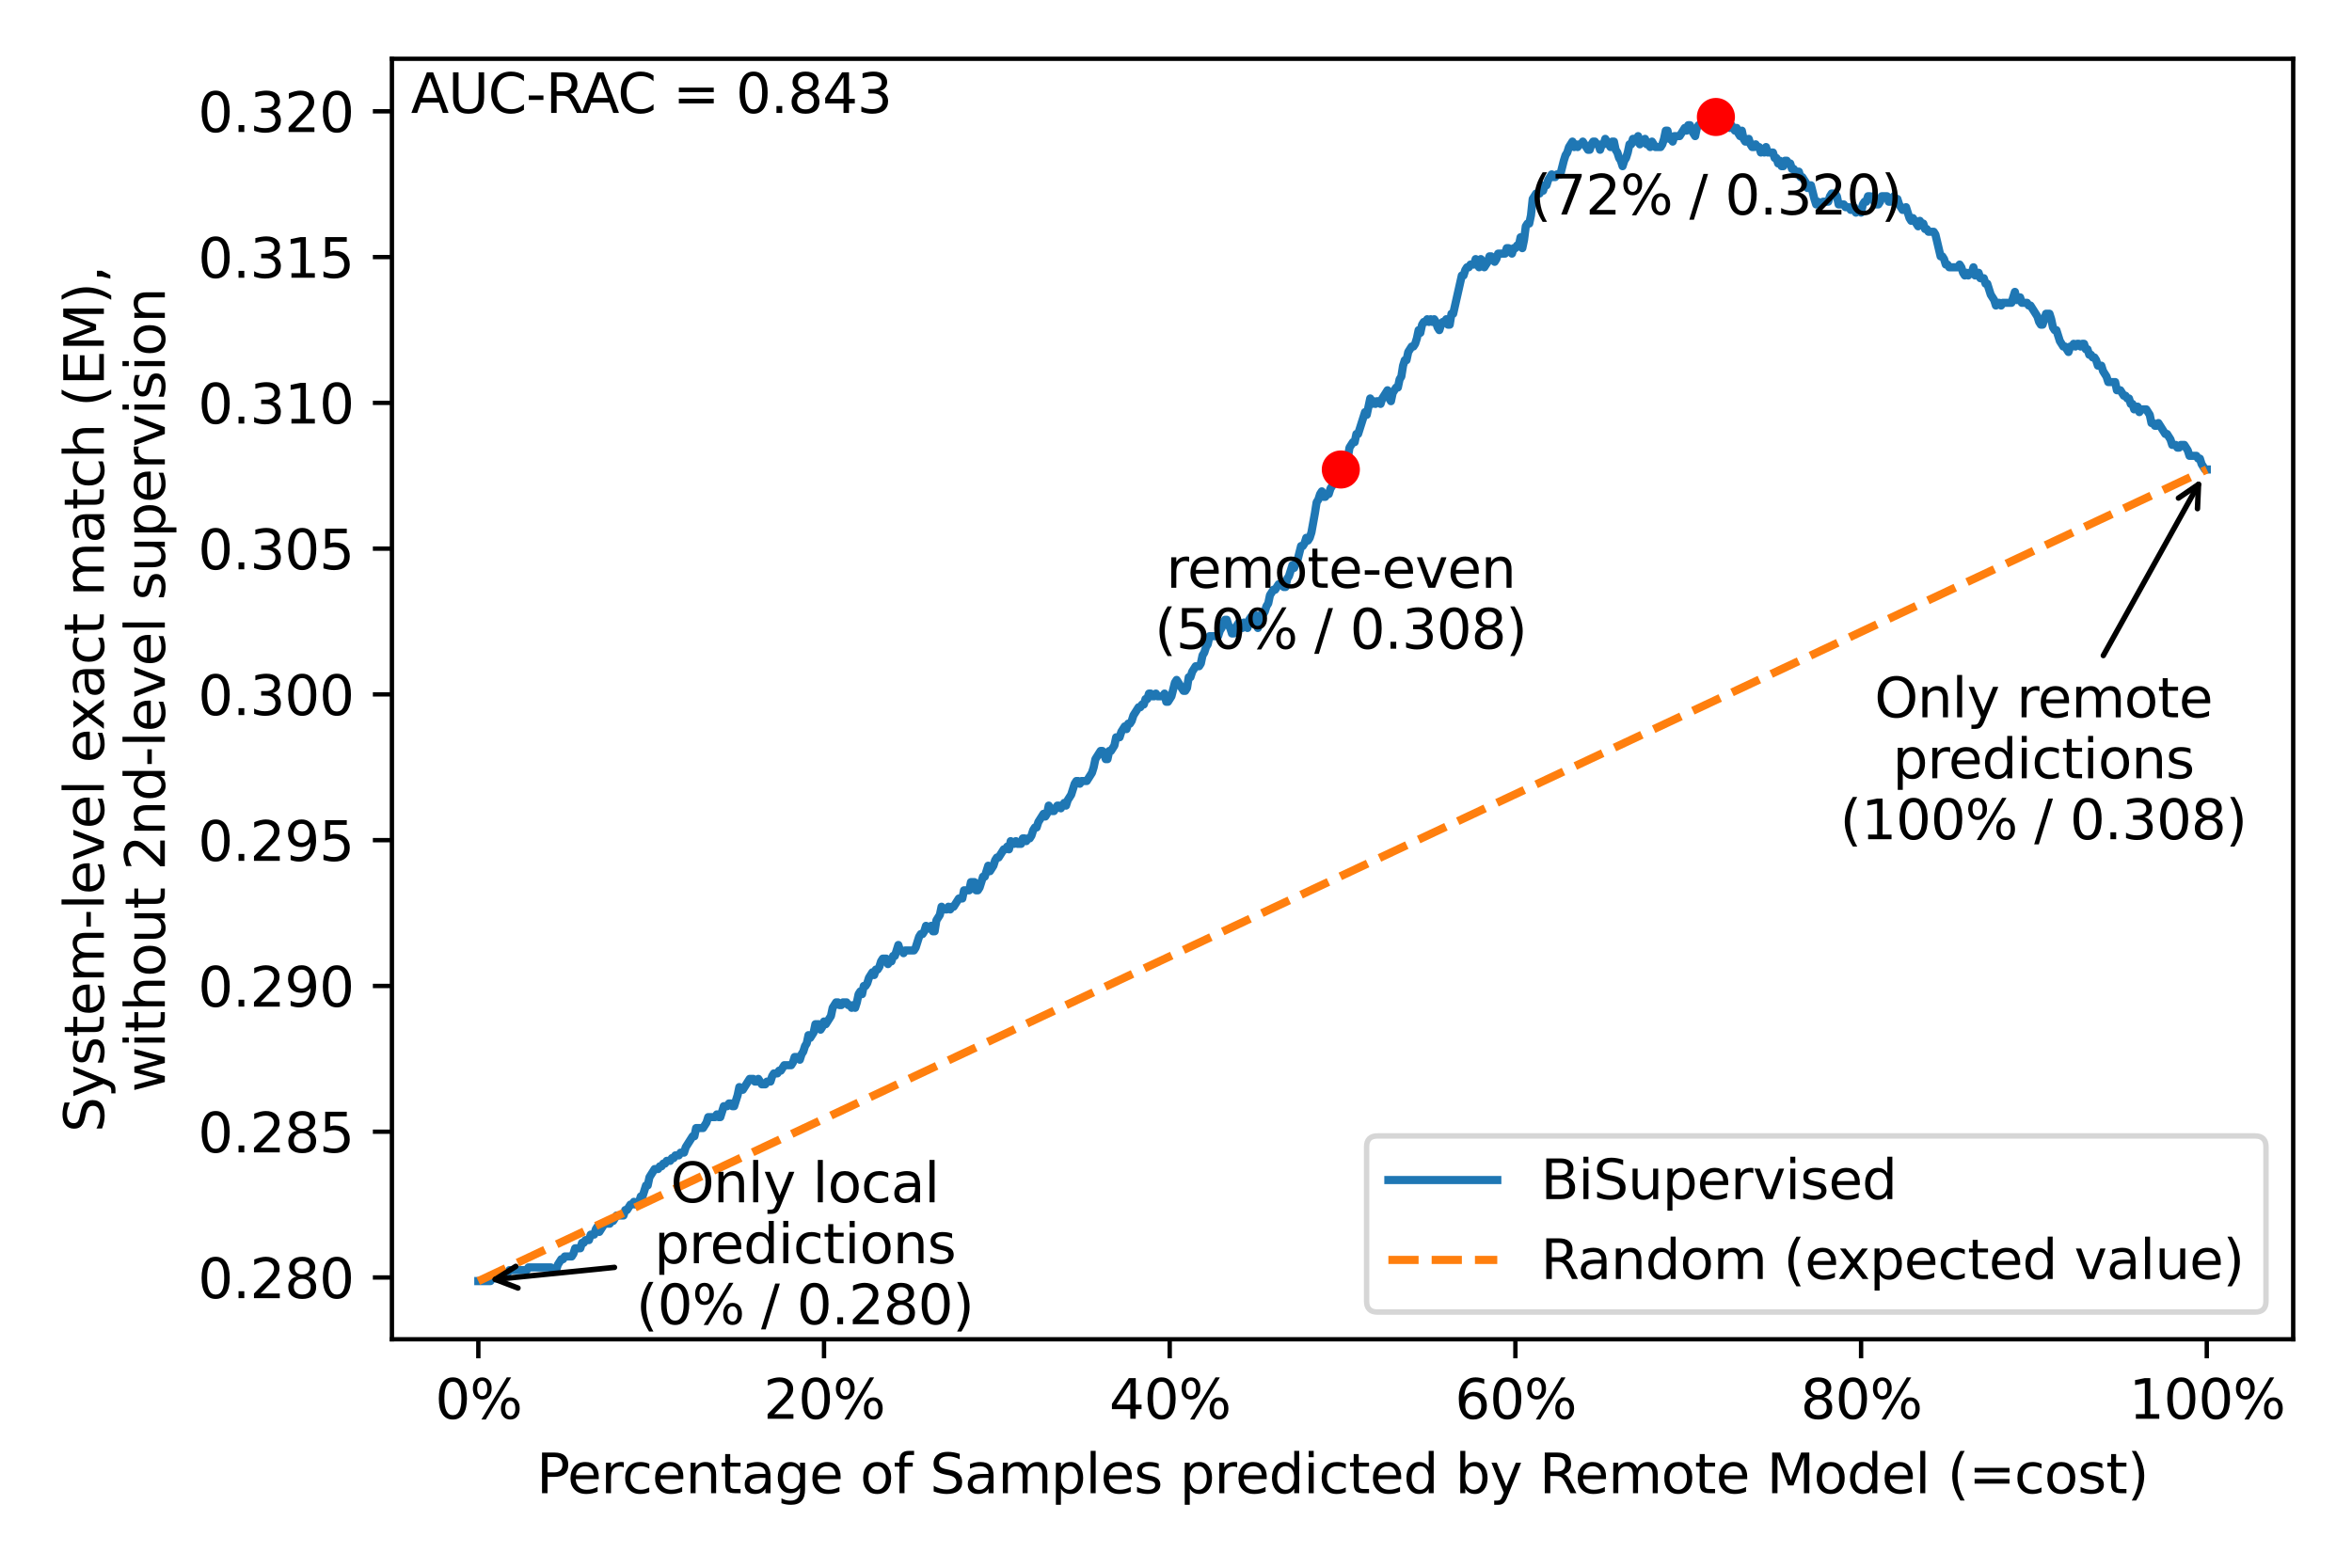 <?xml version="1.0" encoding="utf-8" standalone="no"?>
<!DOCTYPE svg PUBLIC "-//W3C//DTD SVG 1.1//EN"
  "http://www.w3.org/Graphics/SVG/1.1/DTD/svg11.dtd">
<svg xmlns:xlink="http://www.w3.org/1999/xlink" width="432pt" height="288pt" viewBox="0 0 432 288" xmlns="http://www.w3.org/2000/svg" version="1.1">
 <defs>
  <style type="text/css">*{stroke-linejoin: round; stroke-linecap: butt}</style>
 </defs>
 <g id="figure_1">
  <g id="patch_1">
   <path d="M 0 288 
L 432 288 
L 432 0 
L 0 0 
z
" style="fill: #ffffff"/>
  </g>
  <g id="axes_1">
   <g id="patch_2">
    <path d="M 71.984 246.04 
L 421.2 246.04 
L 421.2 10.8 
L 71.984 10.8 
z
" style="fill: #ffffff"/>
   </g>
   <g id="matplotlib.axis_1">
    <g id="xtick_1">
     <g id="line2d_1">
      <defs>
       <path id="mec5b382f15" d="M 0 0 
L 0 3.5 
" style="stroke: #000000; stroke-width: 0.8"/>
      </defs>
      <g>
       <use xlink:href="#mec5b382f15" x="87.857" y="246.04" style="stroke: #000000; stroke-width: 0.8"/>
      </g>
     </g>
     <g id="text_1">
      <!-- 0% -->
      <g transform="translate(79.925 260.638)scale(0.1 -0.1)">
       <defs>
        <path id="DejaVuSans-30" d="M 2034 4250 
Q 1547 4250 1301 3770 
Q 1056 3291 1056 2328 
Q 1056 1369 1301 889 
Q 1547 409 2034 409 
Q 2525 409 2770 889 
Q 3016 1369 3016 2328 
Q 3016 3291 2770 3770 
Q 2525 4250 2034 4250 
z
M 2034 4750 
Q 2819 4750 3233 4129 
Q 3647 3509 3647 2328 
Q 3647 1150 3233 529 
Q 2819 -91 2034 -91 
Q 1250 -91 836 529 
Q 422 1150 422 2328 
Q 422 3509 836 4129 
Q 1250 4750 2034 4750 
z
" transform="scale(0.016)"/>
        <path id="DejaVuSans-25" d="M 4653 2053 
Q 4381 2053 4226 1822 
Q 4072 1591 4072 1178 
Q 4072 772 4226 539 
Q 4381 306 4653 306 
Q 4919 306 5073 539 
Q 5228 772 5228 1178 
Q 5228 1588 5073 1820 
Q 4919 2053 4653 2053 
z
M 4653 2450 
Q 5147 2450 5437 2106 
Q 5728 1763 5728 1178 
Q 5728 594 5436 251 
Q 5144 -91 4653 -91 
Q 4153 -91 3862 251 
Q 3572 594 3572 1178 
Q 3572 1766 3864 2108 
Q 4156 2450 4653 2450 
z
M 1428 4353 
Q 1159 4353 1004 4120 
Q 850 3888 850 3481 
Q 850 3069 1003 2837 
Q 1156 2606 1428 2606 
Q 1700 2606 1854 2837 
Q 2009 3069 2009 3481 
Q 2009 3884 1853 4118 
Q 1697 4353 1428 4353 
z
M 4250 4750 
L 4750 4750 
L 1831 -91 
L 1331 -91 
L 4250 4750 
z
M 1428 4750 
Q 1922 4750 2215 4408 
Q 2509 4066 2509 3481 
Q 2509 2891 2217 2550 
Q 1925 2209 1428 2209 
Q 931 2209 642 2551 
Q 353 2894 353 3481 
Q 353 4063 643 4406 
Q 934 4750 1428 4750 
z
" transform="scale(0.016)"/>
       </defs>
       <use xlink:href="#DejaVuSans-30"/>
       <use xlink:href="#DejaVuSans-25" x="63.623"/>
      </g>
     </g>
    </g>
    <g id="xtick_2">
     <g id="line2d_2">
      <g>
       <use xlink:href="#mec5b382f15" x="151.351" y="246.04" style="stroke: #000000; stroke-width: 0.8"/>
      </g>
     </g>
     <g id="text_2">
      <!-- 20% -->
      <g transform="translate(140.238 260.638)scale(0.1 -0.1)">
       <defs>
        <path id="DejaVuSans-32" d="M 1228 531 
L 3431 531 
L 3431 0 
L 469 0 
L 469 531 
Q 828 903 1448 1529 
Q 2069 2156 2228 2338 
Q 2531 2678 2651 2914 
Q 2772 3150 2772 3378 
Q 2772 3750 2511 3984 
Q 2250 4219 1831 4219 
Q 1534 4219 1204 4116 
Q 875 4013 500 3803 
L 500 4441 
Q 881 4594 1212 4672 
Q 1544 4750 1819 4750 
Q 2544 4750 2975 4387 
Q 3406 4025 3406 3419 
Q 3406 3131 3298 2873 
Q 3191 2616 2906 2266 
Q 2828 2175 2409 1742 
Q 1991 1309 1228 531 
z
" transform="scale(0.016)"/>
       </defs>
       <use xlink:href="#DejaVuSans-32"/>
       <use xlink:href="#DejaVuSans-30" x="63.623"/>
       <use xlink:href="#DejaVuSans-25" x="127.246"/>
      </g>
     </g>
    </g>
    <g id="xtick_3">
     <g id="line2d_3">
      <g>
       <use xlink:href="#mec5b382f15" x="214.845" y="246.04" style="stroke: #000000; stroke-width: 0.8"/>
      </g>
     </g>
     <g id="text_3">
      <!-- 40% -->
      <g transform="translate(203.732 260.638)scale(0.1 -0.1)">
       <defs>
        <path id="DejaVuSans-34" d="M 2419 4116 
L 825 1625 
L 2419 1625 
L 2419 4116 
z
M 2253 4666 
L 3047 4666 
L 3047 1625 
L 3713 1625 
L 3713 1100 
L 3047 1100 
L 3047 0 
L 2419 0 
L 2419 1100 
L 313 1100 
L 313 1709 
L 2253 4666 
z
" transform="scale(0.016)"/>
       </defs>
       <use xlink:href="#DejaVuSans-34"/>
       <use xlink:href="#DejaVuSans-30" x="63.623"/>
       <use xlink:href="#DejaVuSans-25" x="127.246"/>
      </g>
     </g>
    </g>
    <g id="xtick_4">
     <g id="line2d_4">
      <g>
       <use xlink:href="#mec5b382f15" x="278.339" y="246.04" style="stroke: #000000; stroke-width: 0.8"/>
      </g>
     </g>
     <g id="text_4">
      <!-- 60% -->
      <g transform="translate(267.226 260.638)scale(0.1 -0.1)">
       <defs>
        <path id="DejaVuSans-36" d="M 2113 2584 
Q 1688 2584 1439 2293 
Q 1191 2003 1191 1497 
Q 1191 994 1439 701 
Q 1688 409 2113 409 
Q 2538 409 2786 701 
Q 3034 994 3034 1497 
Q 3034 2003 2786 2293 
Q 2538 2584 2113 2584 
z
M 3366 4563 
L 3366 3988 
Q 3128 4100 2886 4159 
Q 2644 4219 2406 4219 
Q 1781 4219 1451 3797 
Q 1122 3375 1075 2522 
Q 1259 2794 1537 2939 
Q 1816 3084 2150 3084 
Q 2853 3084 3261 2657 
Q 3669 2231 3669 1497 
Q 3669 778 3244 343 
Q 2819 -91 2113 -91 
Q 1303 -91 875 529 
Q 447 1150 447 2328 
Q 447 3434 972 4092 
Q 1497 4750 2381 4750 
Q 2619 4750 2861 4703 
Q 3103 4656 3366 4563 
z
" transform="scale(0.016)"/>
       </defs>
       <use xlink:href="#DejaVuSans-36"/>
       <use xlink:href="#DejaVuSans-30" x="63.623"/>
       <use xlink:href="#DejaVuSans-25" x="127.246"/>
      </g>
     </g>
    </g>
    <g id="xtick_5">
     <g id="line2d_5">
      <g>
       <use xlink:href="#mec5b382f15" x="341.833" y="246.04" style="stroke: #000000; stroke-width: 0.8"/>
      </g>
     </g>
     <g id="text_5">
      <!-- 80% -->
      <g transform="translate(330.719 260.638)scale(0.1 -0.1)">
       <defs>
        <path id="DejaVuSans-38" d="M 2034 2216 
Q 1584 2216 1326 1975 
Q 1069 1734 1069 1313 
Q 1069 891 1326 650 
Q 1584 409 2034 409 
Q 2484 409 2743 651 
Q 3003 894 3003 1313 
Q 3003 1734 2745 1975 
Q 2488 2216 2034 2216 
z
M 1403 2484 
Q 997 2584 770 2862 
Q 544 3141 544 3541 
Q 544 4100 942 4425 
Q 1341 4750 2034 4750 
Q 2731 4750 3128 4425 
Q 3525 4100 3525 3541 
Q 3525 3141 3298 2862 
Q 3072 2584 2669 2484 
Q 3125 2378 3379 2068 
Q 3634 1759 3634 1313 
Q 3634 634 3220 271 
Q 2806 -91 2034 -91 
Q 1263 -91 848 271 
Q 434 634 434 1313 
Q 434 1759 690 2068 
Q 947 2378 1403 2484 
z
M 1172 3481 
Q 1172 3119 1398 2916 
Q 1625 2713 2034 2713 
Q 2441 2713 2670 2916 
Q 2900 3119 2900 3481 
Q 2900 3844 2670 4047 
Q 2441 4250 2034 4250 
Q 1625 4250 1398 4047 
Q 1172 3844 1172 3481 
z
" transform="scale(0.016)"/>
       </defs>
       <use xlink:href="#DejaVuSans-38"/>
       <use xlink:href="#DejaVuSans-30" x="63.623"/>
       <use xlink:href="#DejaVuSans-25" x="127.246"/>
      </g>
     </g>
    </g>
    <g id="xtick_6">
     <g id="line2d_6">
      <g>
       <use xlink:href="#mec5b382f15" x="405.327" y="246.04" style="stroke: #000000; stroke-width: 0.8"/>
      </g>
     </g>
     <g id="text_6">
      <!-- 100% -->
      <g transform="translate(391.032 260.638)scale(0.1 -0.1)">
       <defs>
        <path id="DejaVuSans-31" d="M 794 531 
L 1825 531 
L 1825 4091 
L 703 3866 
L 703 4441 
L 1819 4666 
L 2450 4666 
L 2450 531 
L 3481 531 
L 3481 0 
L 794 0 
L 794 531 
z
" transform="scale(0.016)"/>
       </defs>
       <use xlink:href="#DejaVuSans-31"/>
       <use xlink:href="#DejaVuSans-30" x="63.623"/>
       <use xlink:href="#DejaVuSans-30" x="127.246"/>
       <use xlink:href="#DejaVuSans-25" x="190.869"/>
      </g>
     </g>
    </g>
    <g id="text_7">
     <!-- Percentage of Samples predicted by Remote Model (=cost) -->
     <g transform="translate(98.552 274.317)scale(0.1 -0.1)">
      <defs>
       <path id="DejaVuSans-50" d="M 1259 4147 
L 1259 2394 
L 2053 2394 
Q 2494 2394 2734 2622 
Q 2975 2850 2975 3272 
Q 2975 3691 2734 3919 
Q 2494 4147 2053 4147 
L 1259 4147 
z
M 628 4666 
L 2053 4666 
Q 2838 4666 3239 4311 
Q 3641 3956 3641 3272 
Q 3641 2581 3239 2228 
Q 2838 1875 2053 1875 
L 1259 1875 
L 1259 0 
L 628 0 
L 628 4666 
z
" transform="scale(0.016)"/>
       <path id="DejaVuSans-65" d="M 3597 1894 
L 3597 1613 
L 953 1613 
Q 991 1019 1311 708 
Q 1631 397 2203 397 
Q 2534 397 2845 478 
Q 3156 559 3463 722 
L 3463 178 
Q 3153 47 2828 -22 
Q 2503 -91 2169 -91 
Q 1331 -91 842 396 
Q 353 884 353 1716 
Q 353 2575 817 3079 
Q 1281 3584 2069 3584 
Q 2775 3584 3186 3129 
Q 3597 2675 3597 1894 
z
M 3022 2063 
Q 3016 2534 2758 2815 
Q 2500 3097 2075 3097 
Q 1594 3097 1305 2825 
Q 1016 2553 972 2059 
L 3022 2063 
z
" transform="scale(0.016)"/>
       <path id="DejaVuSans-72" d="M 2631 2963 
Q 2534 3019 2420 3045 
Q 2306 3072 2169 3072 
Q 1681 3072 1420 2755 
Q 1159 2438 1159 1844 
L 1159 0 
L 581 0 
L 581 3500 
L 1159 3500 
L 1159 2956 
Q 1341 3275 1631 3429 
Q 1922 3584 2338 3584 
Q 2397 3584 2469 3576 
Q 2541 3569 2628 3553 
L 2631 2963 
z
" transform="scale(0.016)"/>
       <path id="DejaVuSans-63" d="M 3122 3366 
L 3122 2828 
Q 2878 2963 2633 3030 
Q 2388 3097 2138 3097 
Q 1578 3097 1268 2742 
Q 959 2388 959 1747 
Q 959 1106 1268 751 
Q 1578 397 2138 397 
Q 2388 397 2633 464 
Q 2878 531 3122 666 
L 3122 134 
Q 2881 22 2623 -34 
Q 2366 -91 2075 -91 
Q 1284 -91 818 406 
Q 353 903 353 1747 
Q 353 2603 823 3093 
Q 1294 3584 2113 3584 
Q 2378 3584 2631 3529 
Q 2884 3475 3122 3366 
z
" transform="scale(0.016)"/>
       <path id="DejaVuSans-6e" d="M 3513 2113 
L 3513 0 
L 2938 0 
L 2938 2094 
Q 2938 2591 2744 2837 
Q 2550 3084 2163 3084 
Q 1697 3084 1428 2787 
Q 1159 2491 1159 1978 
L 1159 0 
L 581 0 
L 581 3500 
L 1159 3500 
L 1159 2956 
Q 1366 3272 1645 3428 
Q 1925 3584 2291 3584 
Q 2894 3584 3203 3211 
Q 3513 2838 3513 2113 
z
" transform="scale(0.016)"/>
       <path id="DejaVuSans-74" d="M 1172 4494 
L 1172 3500 
L 2356 3500 
L 2356 3053 
L 1172 3053 
L 1172 1153 
Q 1172 725 1289 603 
Q 1406 481 1766 481 
L 2356 481 
L 2356 0 
L 1766 0 
Q 1100 0 847 248 
Q 594 497 594 1153 
L 594 3053 
L 172 3053 
L 172 3500 
L 594 3500 
L 594 4494 
L 1172 4494 
z
" transform="scale(0.016)"/>
       <path id="DejaVuSans-61" d="M 2194 1759 
Q 1497 1759 1228 1600 
Q 959 1441 959 1056 
Q 959 750 1161 570 
Q 1363 391 1709 391 
Q 2188 391 2477 730 
Q 2766 1069 2766 1631 
L 2766 1759 
L 2194 1759 
z
M 3341 1997 
L 3341 0 
L 2766 0 
L 2766 531 
Q 2569 213 2275 61 
Q 1981 -91 1556 -91 
Q 1019 -91 701 211 
Q 384 513 384 1019 
Q 384 1609 779 1909 
Q 1175 2209 1959 2209 
L 2766 2209 
L 2766 2266 
Q 2766 2663 2505 2880 
Q 2244 3097 1772 3097 
Q 1472 3097 1187 3025 
Q 903 2953 641 2809 
L 641 3341 
Q 956 3463 1253 3523 
Q 1550 3584 1831 3584 
Q 2591 3584 2966 3190 
Q 3341 2797 3341 1997 
z
" transform="scale(0.016)"/>
       <path id="DejaVuSans-67" d="M 2906 1791 
Q 2906 2416 2648 2759 
Q 2391 3103 1925 3103 
Q 1463 3103 1205 2759 
Q 947 2416 947 1791 
Q 947 1169 1205 825 
Q 1463 481 1925 481 
Q 2391 481 2648 825 
Q 2906 1169 2906 1791 
z
M 3481 434 
Q 3481 -459 3084 -895 
Q 2688 -1331 1869 -1331 
Q 1566 -1331 1297 -1286 
Q 1028 -1241 775 -1147 
L 775 -588 
Q 1028 -725 1275 -790 
Q 1522 -856 1778 -856 
Q 2344 -856 2625 -561 
Q 2906 -266 2906 331 
L 2906 616 
Q 2728 306 2450 153 
Q 2172 0 1784 0 
Q 1141 0 747 490 
Q 353 981 353 1791 
Q 353 2603 747 3093 
Q 1141 3584 1784 3584 
Q 2172 3584 2450 3431 
Q 2728 3278 2906 2969 
L 2906 3500 
L 3481 3500 
L 3481 434 
z
" transform="scale(0.016)"/>
       <path id="DejaVuSans-20" transform="scale(0.016)"/>
       <path id="DejaVuSans-6f" d="M 1959 3097 
Q 1497 3097 1228 2736 
Q 959 2375 959 1747 
Q 959 1119 1226 758 
Q 1494 397 1959 397 
Q 2419 397 2687 759 
Q 2956 1122 2956 1747 
Q 2956 2369 2687 2733 
Q 2419 3097 1959 3097 
z
M 1959 3584 
Q 2709 3584 3137 3096 
Q 3566 2609 3566 1747 
Q 3566 888 3137 398 
Q 2709 -91 1959 -91 
Q 1206 -91 779 398 
Q 353 888 353 1747 
Q 353 2609 779 3096 
Q 1206 3584 1959 3584 
z
" transform="scale(0.016)"/>
       <path id="DejaVuSans-66" d="M 2375 4863 
L 2375 4384 
L 1825 4384 
Q 1516 4384 1395 4259 
Q 1275 4134 1275 3809 
L 1275 3500 
L 2222 3500 
L 2222 3053 
L 1275 3053 
L 1275 0 
L 697 0 
L 697 3053 
L 147 3053 
L 147 3500 
L 697 3500 
L 697 3744 
Q 697 4328 969 4595 
Q 1241 4863 1831 4863 
L 2375 4863 
z
" transform="scale(0.016)"/>
       <path id="DejaVuSans-53" d="M 3425 4513 
L 3425 3897 
Q 3066 4069 2747 4153 
Q 2428 4238 2131 4238 
Q 1616 4238 1336 4038 
Q 1056 3838 1056 3469 
Q 1056 3159 1242 3001 
Q 1428 2844 1947 2747 
L 2328 2669 
Q 3034 2534 3370 2195 
Q 3706 1856 3706 1288 
Q 3706 609 3251 259 
Q 2797 -91 1919 -91 
Q 1588 -91 1214 -16 
Q 841 59 441 206 
L 441 856 
Q 825 641 1194 531 
Q 1563 422 1919 422 
Q 2459 422 2753 634 
Q 3047 847 3047 1241 
Q 3047 1584 2836 1778 
Q 2625 1972 2144 2069 
L 1759 2144 
Q 1053 2284 737 2584 
Q 422 2884 422 3419 
Q 422 4038 858 4394 
Q 1294 4750 2059 4750 
Q 2388 4750 2728 4690 
Q 3069 4631 3425 4513 
z
" transform="scale(0.016)"/>
       <path id="DejaVuSans-6d" d="M 3328 2828 
Q 3544 3216 3844 3400 
Q 4144 3584 4550 3584 
Q 5097 3584 5394 3201 
Q 5691 2819 5691 2113 
L 5691 0 
L 5113 0 
L 5113 2094 
Q 5113 2597 4934 2840 
Q 4756 3084 4391 3084 
Q 3944 3084 3684 2787 
Q 3425 2491 3425 1978 
L 3425 0 
L 2847 0 
L 2847 2094 
Q 2847 2600 2669 2842 
Q 2491 3084 2119 3084 
Q 1678 3084 1418 2786 
Q 1159 2488 1159 1978 
L 1159 0 
L 581 0 
L 581 3500 
L 1159 3500 
L 1159 2956 
Q 1356 3278 1631 3431 
Q 1906 3584 2284 3584 
Q 2666 3584 2933 3390 
Q 3200 3197 3328 2828 
z
" transform="scale(0.016)"/>
       <path id="DejaVuSans-70" d="M 1159 525 
L 1159 -1331 
L 581 -1331 
L 581 3500 
L 1159 3500 
L 1159 2969 
Q 1341 3281 1617 3432 
Q 1894 3584 2278 3584 
Q 2916 3584 3314 3078 
Q 3713 2572 3713 1747 
Q 3713 922 3314 415 
Q 2916 -91 2278 -91 
Q 1894 -91 1617 61 
Q 1341 213 1159 525 
z
M 3116 1747 
Q 3116 2381 2855 2742 
Q 2594 3103 2138 3103 
Q 1681 3103 1420 2742 
Q 1159 2381 1159 1747 
Q 1159 1113 1420 752 
Q 1681 391 2138 391 
Q 2594 391 2855 752 
Q 3116 1113 3116 1747 
z
" transform="scale(0.016)"/>
       <path id="DejaVuSans-6c" d="M 603 4863 
L 1178 4863 
L 1178 0 
L 603 0 
L 603 4863 
z
" transform="scale(0.016)"/>
       <path id="DejaVuSans-73" d="M 2834 3397 
L 2834 2853 
Q 2591 2978 2328 3040 
Q 2066 3103 1784 3103 
Q 1356 3103 1142 2972 
Q 928 2841 928 2578 
Q 928 2378 1081 2264 
Q 1234 2150 1697 2047 
L 1894 2003 
Q 2506 1872 2764 1633 
Q 3022 1394 3022 966 
Q 3022 478 2636 193 
Q 2250 -91 1575 -91 
Q 1294 -91 989 -36 
Q 684 19 347 128 
L 347 722 
Q 666 556 975 473 
Q 1284 391 1588 391 
Q 1994 391 2212 530 
Q 2431 669 2431 922 
Q 2431 1156 2273 1281 
Q 2116 1406 1581 1522 
L 1381 1569 
Q 847 1681 609 1914 
Q 372 2147 372 2553 
Q 372 3047 722 3315 
Q 1072 3584 1716 3584 
Q 2034 3584 2315 3537 
Q 2597 3491 2834 3397 
z
" transform="scale(0.016)"/>
       <path id="DejaVuSans-64" d="M 2906 2969 
L 2906 4863 
L 3481 4863 
L 3481 0 
L 2906 0 
L 2906 525 
Q 2725 213 2448 61 
Q 2172 -91 1784 -91 
Q 1150 -91 751 415 
Q 353 922 353 1747 
Q 353 2572 751 3078 
Q 1150 3584 1784 3584 
Q 2172 3584 2448 3432 
Q 2725 3281 2906 2969 
z
M 947 1747 
Q 947 1113 1208 752 
Q 1469 391 1925 391 
Q 2381 391 2643 752 
Q 2906 1113 2906 1747 
Q 2906 2381 2643 2742 
Q 2381 3103 1925 3103 
Q 1469 3103 1208 2742 
Q 947 2381 947 1747 
z
" transform="scale(0.016)"/>
       <path id="DejaVuSans-69" d="M 603 3500 
L 1178 3500 
L 1178 0 
L 603 0 
L 603 3500 
z
M 603 4863 
L 1178 4863 
L 1178 4134 
L 603 4134 
L 603 4863 
z
" transform="scale(0.016)"/>
       <path id="DejaVuSans-62" d="M 3116 1747 
Q 3116 2381 2855 2742 
Q 2594 3103 2138 3103 
Q 1681 3103 1420 2742 
Q 1159 2381 1159 1747 
Q 1159 1113 1420 752 
Q 1681 391 2138 391 
Q 2594 391 2855 752 
Q 3116 1113 3116 1747 
z
M 1159 2969 
Q 1341 3281 1617 3432 
Q 1894 3584 2278 3584 
Q 2916 3584 3314 3078 
Q 3713 2572 3713 1747 
Q 3713 922 3314 415 
Q 2916 -91 2278 -91 
Q 1894 -91 1617 61 
Q 1341 213 1159 525 
L 1159 0 
L 581 0 
L 581 4863 
L 1159 4863 
L 1159 2969 
z
" transform="scale(0.016)"/>
       <path id="DejaVuSans-79" d="M 2059 -325 
Q 1816 -950 1584 -1140 
Q 1353 -1331 966 -1331 
L 506 -1331 
L 506 -850 
L 844 -850 
Q 1081 -850 1212 -737 
Q 1344 -625 1503 -206 
L 1606 56 
L 191 3500 
L 800 3500 
L 1894 763 
L 2988 3500 
L 3597 3500 
L 2059 -325 
z
" transform="scale(0.016)"/>
       <path id="DejaVuSans-52" d="M 2841 2188 
Q 3044 2119 3236 1894 
Q 3428 1669 3622 1275 
L 4263 0 
L 3584 0 
L 2988 1197 
Q 2756 1666 2539 1819 
Q 2322 1972 1947 1972 
L 1259 1972 
L 1259 0 
L 628 0 
L 628 4666 
L 2053 4666 
Q 2853 4666 3247 4331 
Q 3641 3997 3641 3322 
Q 3641 2881 3436 2590 
Q 3231 2300 2841 2188 
z
M 1259 4147 
L 1259 2491 
L 2053 2491 
Q 2509 2491 2742 2702 
Q 2975 2913 2975 3322 
Q 2975 3731 2742 3939 
Q 2509 4147 2053 4147 
L 1259 4147 
z
" transform="scale(0.016)"/>
       <path id="DejaVuSans-4d" d="M 628 4666 
L 1569 4666 
L 2759 1491 
L 3956 4666 
L 4897 4666 
L 4897 0 
L 4281 0 
L 4281 4097 
L 3078 897 
L 2444 897 
L 1241 4097 
L 1241 0 
L 628 0 
L 628 4666 
z
" transform="scale(0.016)"/>
       <path id="DejaVuSans-28" d="M 1984 4856 
Q 1566 4138 1362 3434 
Q 1159 2731 1159 2009 
Q 1159 1288 1364 580 
Q 1569 -128 1984 -844 
L 1484 -844 
Q 1016 -109 783 600 
Q 550 1309 550 2009 
Q 550 2706 781 3412 
Q 1013 4119 1484 4856 
L 1984 4856 
z
" transform="scale(0.016)"/>
       <path id="DejaVuSans-3d" d="M 678 2906 
L 4684 2906 
L 4684 2381 
L 678 2381 
L 678 2906 
z
M 678 1631 
L 4684 1631 
L 4684 1100 
L 678 1100 
L 678 1631 
z
" transform="scale(0.016)"/>
       <path id="DejaVuSans-29" d="M 513 4856 
L 1013 4856 
Q 1481 4119 1714 3412 
Q 1947 2706 1947 2009 
Q 1947 1309 1714 600 
Q 1481 -109 1013 -844 
L 513 -844 
Q 928 -128 1133 580 
Q 1338 1288 1338 2009 
Q 1338 2731 1133 3434 
Q 928 4138 513 4856 
z
" transform="scale(0.016)"/>
      </defs>
      <use xlink:href="#DejaVuSans-50"/>
      <use xlink:href="#DejaVuSans-65" x="56.678"/>
      <use xlink:href="#DejaVuSans-72" x="118.201"/>
      <use xlink:href="#DejaVuSans-63" x="157.064"/>
      <use xlink:href="#DejaVuSans-65" x="212.045"/>
      <use xlink:href="#DejaVuSans-6e" x="273.568"/>
      <use xlink:href="#DejaVuSans-74" x="336.947"/>
      <use xlink:href="#DejaVuSans-61" x="376.156"/>
      <use xlink:href="#DejaVuSans-67" x="437.436"/>
      <use xlink:href="#DejaVuSans-65" x="500.912"/>
      <use xlink:href="#DejaVuSans-20" x="562.436"/>
      <use xlink:href="#DejaVuSans-6f" x="594.223"/>
      <use xlink:href="#DejaVuSans-66" x="655.404"/>
      <use xlink:href="#DejaVuSans-20" x="690.609"/>
      <use xlink:href="#DejaVuSans-53" x="722.396"/>
      <use xlink:href="#DejaVuSans-61" x="785.873"/>
      <use xlink:href="#DejaVuSans-6d" x="847.152"/>
      <use xlink:href="#DejaVuSans-70" x="944.564"/>
      <use xlink:href="#DejaVuSans-6c" x="1008.041"/>
      <use xlink:href="#DejaVuSans-65" x="1035.824"/>
      <use xlink:href="#DejaVuSans-73" x="1097.348"/>
      <use xlink:href="#DejaVuSans-20" x="1149.447"/>
      <use xlink:href="#DejaVuSans-70" x="1181.234"/>
      <use xlink:href="#DejaVuSans-72" x="1244.711"/>
      <use xlink:href="#DejaVuSans-65" x="1283.574"/>
      <use xlink:href="#DejaVuSans-64" x="1345.098"/>
      <use xlink:href="#DejaVuSans-69" x="1408.574"/>
      <use xlink:href="#DejaVuSans-63" x="1436.357"/>
      <use xlink:href="#DejaVuSans-74" x="1491.338"/>
      <use xlink:href="#DejaVuSans-65" x="1530.547"/>
      <use xlink:href="#DejaVuSans-64" x="1592.07"/>
      <use xlink:href="#DejaVuSans-20" x="1655.547"/>
      <use xlink:href="#DejaVuSans-62" x="1687.334"/>
      <use xlink:href="#DejaVuSans-79" x="1750.811"/>
      <use xlink:href="#DejaVuSans-20" x="1809.99"/>
      <use xlink:href="#DejaVuSans-52" x="1841.777"/>
      <use xlink:href="#DejaVuSans-65" x="1906.76"/>
      <use xlink:href="#DejaVuSans-6d" x="1968.283"/>
      <use xlink:href="#DejaVuSans-6f" x="2065.695"/>
      <use xlink:href="#DejaVuSans-74" x="2126.877"/>
      <use xlink:href="#DejaVuSans-65" x="2166.086"/>
      <use xlink:href="#DejaVuSans-20" x="2227.609"/>
      <use xlink:href="#DejaVuSans-4d" x="2259.396"/>
      <use xlink:href="#DejaVuSans-6f" x="2345.676"/>
      <use xlink:href="#DejaVuSans-64" x="2406.857"/>
      <use xlink:href="#DejaVuSans-65" x="2470.334"/>
      <use xlink:href="#DejaVuSans-6c" x="2531.857"/>
      <use xlink:href="#DejaVuSans-20" x="2559.641"/>
      <use xlink:href="#DejaVuSans-28" x="2591.428"/>
      <use xlink:href="#DejaVuSans-3d" x="2630.441"/>
      <use xlink:href="#DejaVuSans-63" x="2714.23"/>
      <use xlink:href="#DejaVuSans-6f" x="2769.211"/>
      <use xlink:href="#DejaVuSans-73" x="2830.393"/>
      <use xlink:href="#DejaVuSans-74" x="2882.492"/>
      <use xlink:href="#DejaVuSans-29" x="2921.701"/>
     </g>
    </g>
   </g>
   <g id="matplotlib.axis_2">
    <g id="ytick_1">
     <g id="line2d_7">
      <defs>
       <path id="ma606cf7575" d="M 0 0 
L -3.5 0 
" style="stroke: #000000; stroke-width: 0.8"/>
      </defs>
      <g>
       <use xlink:href="#ma606cf7575" x="71.984" y="234.685" style="stroke: #000000; stroke-width: 0.8"/>
      </g>
     </g>
     <g id="text_8">
      <!-- 0.280 -->
      <g transform="translate(36.356 238.484)scale(0.1 -0.1)">
       <defs>
        <path id="DejaVuSans-2e" d="M 684 794 
L 1344 794 
L 1344 0 
L 684 0 
L 684 794 
z
" transform="scale(0.016)"/>
       </defs>
       <use xlink:href="#DejaVuSans-30"/>
       <use xlink:href="#DejaVuSans-2e" x="63.623"/>
       <use xlink:href="#DejaVuSans-32" x="95.41"/>
       <use xlink:href="#DejaVuSans-38" x="159.033"/>
       <use xlink:href="#DejaVuSans-30" x="222.656"/>
      </g>
     </g>
    </g>
    <g id="ytick_2">
     <g id="line2d_8">
      <g>
       <use xlink:href="#ma606cf7575" x="71.984" y="207.905" style="stroke: #000000; stroke-width: 0.8"/>
      </g>
     </g>
     <g id="text_9">
      <!-- 0.285 -->
      <g transform="translate(36.356 211.704)scale(0.1 -0.1)">
       <defs>
        <path id="DejaVuSans-35" d="M 691 4666 
L 3169 4666 
L 3169 4134 
L 1269 4134 
L 1269 2991 
Q 1406 3038 1543 3061 
Q 1681 3084 1819 3084 
Q 2600 3084 3056 2656 
Q 3513 2228 3513 1497 
Q 3513 744 3044 326 
Q 2575 -91 1722 -91 
Q 1428 -91 1123 -41 
Q 819 9 494 109 
L 494 744 
Q 775 591 1075 516 
Q 1375 441 1709 441 
Q 2250 441 2565 725 
Q 2881 1009 2881 1497 
Q 2881 1984 2565 2268 
Q 2250 2553 1709 2553 
Q 1456 2553 1204 2497 
Q 953 2441 691 2322 
L 691 4666 
z
" transform="scale(0.016)"/>
       </defs>
       <use xlink:href="#DejaVuSans-30"/>
       <use xlink:href="#DejaVuSans-2e" x="63.623"/>
       <use xlink:href="#DejaVuSans-32" x="95.41"/>
       <use xlink:href="#DejaVuSans-38" x="159.033"/>
       <use xlink:href="#DejaVuSans-35" x="222.656"/>
      </g>
     </g>
    </g>
    <g id="ytick_3">
     <g id="line2d_9">
      <g>
       <use xlink:href="#ma606cf7575" x="71.984" y="181.126" style="stroke: #000000; stroke-width: 0.8"/>
      </g>
     </g>
     <g id="text_10">
      <!-- 0.290 -->
      <g transform="translate(36.356 184.925)scale(0.1 -0.1)">
       <defs>
        <path id="DejaVuSans-39" d="M 703 97 
L 703 672 
Q 941 559 1184 500 
Q 1428 441 1663 441 
Q 2288 441 2617 861 
Q 2947 1281 2994 2138 
Q 2813 1869 2534 1725 
Q 2256 1581 1919 1581 
Q 1219 1581 811 2004 
Q 403 2428 403 3163 
Q 403 3881 828 4315 
Q 1253 4750 1959 4750 
Q 2769 4750 3195 4129 
Q 3622 3509 3622 2328 
Q 3622 1225 3098 567 
Q 2575 -91 1691 -91 
Q 1453 -91 1209 -44 
Q 966 3 703 97 
z
M 1959 2075 
Q 2384 2075 2632 2365 
Q 2881 2656 2881 3163 
Q 2881 3666 2632 3958 
Q 2384 4250 1959 4250 
Q 1534 4250 1286 3958 
Q 1038 3666 1038 3163 
Q 1038 2656 1286 2365 
Q 1534 2075 1959 2075 
z
" transform="scale(0.016)"/>
       </defs>
       <use xlink:href="#DejaVuSans-30"/>
       <use xlink:href="#DejaVuSans-2e" x="63.623"/>
       <use xlink:href="#DejaVuSans-32" x="95.41"/>
       <use xlink:href="#DejaVuSans-39" x="159.033"/>
       <use xlink:href="#DejaVuSans-30" x="222.656"/>
      </g>
     </g>
    </g>
    <g id="ytick_4">
     <g id="line2d_10">
      <g>
       <use xlink:href="#ma606cf7575" x="71.984" y="154.346" style="stroke: #000000; stroke-width: 0.8"/>
      </g>
     </g>
     <g id="text_11">
      <!-- 0.295 -->
      <g transform="translate(36.356 158.145)scale(0.1 -0.1)">
       <use xlink:href="#DejaVuSans-30"/>
       <use xlink:href="#DejaVuSans-2e" x="63.623"/>
       <use xlink:href="#DejaVuSans-32" x="95.41"/>
       <use xlink:href="#DejaVuSans-39" x="159.033"/>
       <use xlink:href="#DejaVuSans-35" x="222.656"/>
      </g>
     </g>
    </g>
    <g id="ytick_5">
     <g id="line2d_11">
      <g>
       <use xlink:href="#ma606cf7575" x="71.984" y="127.567" style="stroke: #000000; stroke-width: 0.8"/>
      </g>
     </g>
     <g id="text_12">
      <!-- 0.300 -->
      <g transform="translate(36.356 131.366)scale(0.1 -0.1)">
       <defs>
        <path id="DejaVuSans-33" d="M 2597 2516 
Q 3050 2419 3304 2112 
Q 3559 1806 3559 1356 
Q 3559 666 3084 287 
Q 2609 -91 1734 -91 
Q 1441 -91 1130 -33 
Q 819 25 488 141 
L 488 750 
Q 750 597 1062 519 
Q 1375 441 1716 441 
Q 2309 441 2620 675 
Q 2931 909 2931 1356 
Q 2931 1769 2642 2001 
Q 2353 2234 1838 2234 
L 1294 2234 
L 1294 2753 
L 1863 2753 
Q 2328 2753 2575 2939 
Q 2822 3125 2822 3475 
Q 2822 3834 2567 4026 
Q 2313 4219 1838 4219 
Q 1578 4219 1281 4162 
Q 984 4106 628 3988 
L 628 4550 
Q 988 4650 1302 4700 
Q 1616 4750 1894 4750 
Q 2613 4750 3031 4423 
Q 3450 4097 3450 3541 
Q 3450 3153 3228 2886 
Q 3006 2619 2597 2516 
z
" transform="scale(0.016)"/>
       </defs>
       <use xlink:href="#DejaVuSans-30"/>
       <use xlink:href="#DejaVuSans-2e" x="63.623"/>
       <use xlink:href="#DejaVuSans-33" x="95.41"/>
       <use xlink:href="#DejaVuSans-30" x="159.033"/>
       <use xlink:href="#DejaVuSans-30" x="222.656"/>
      </g>
     </g>
    </g>
    <g id="ytick_6">
     <g id="line2d_12">
      <g>
       <use xlink:href="#ma606cf7575" x="71.984" y="100.787" style="stroke: #000000; stroke-width: 0.8"/>
      </g>
     </g>
     <g id="text_13">
      <!-- 0.305 -->
      <g transform="translate(36.356 104.586)scale(0.1 -0.1)">
       <use xlink:href="#DejaVuSans-30"/>
       <use xlink:href="#DejaVuSans-2e" x="63.623"/>
       <use xlink:href="#DejaVuSans-33" x="95.41"/>
       <use xlink:href="#DejaVuSans-30" x="159.033"/>
       <use xlink:href="#DejaVuSans-35" x="222.656"/>
      </g>
     </g>
    </g>
    <g id="ytick_7">
     <g id="line2d_13">
      <g>
       <use xlink:href="#ma606cf7575" x="71.984" y="74.008" style="stroke: #000000; stroke-width: 0.8"/>
      </g>
     </g>
     <g id="text_14">
      <!-- 0.310 -->
      <g transform="translate(36.356 77.807)scale(0.1 -0.1)">
       <use xlink:href="#DejaVuSans-30"/>
       <use xlink:href="#DejaVuSans-2e" x="63.623"/>
       <use xlink:href="#DejaVuSans-33" x="95.41"/>
       <use xlink:href="#DejaVuSans-31" x="159.033"/>
       <use xlink:href="#DejaVuSans-30" x="222.656"/>
      </g>
     </g>
    </g>
    <g id="ytick_8">
     <g id="line2d_14">
      <g>
       <use xlink:href="#ma606cf7575" x="71.984" y="47.228" style="stroke: #000000; stroke-width: 0.8"/>
      </g>
     </g>
     <g id="text_15">
      <!-- 0.315 -->
      <g transform="translate(36.356 51.027)scale(0.1 -0.1)">
       <use xlink:href="#DejaVuSans-30"/>
       <use xlink:href="#DejaVuSans-2e" x="63.623"/>
       <use xlink:href="#DejaVuSans-33" x="95.41"/>
       <use xlink:href="#DejaVuSans-31" x="159.033"/>
       <use xlink:href="#DejaVuSans-35" x="222.656"/>
      </g>
     </g>
    </g>
    <g id="ytick_9">
     <g id="line2d_15">
      <g>
       <use xlink:href="#ma606cf7575" x="71.984" y="20.449" style="stroke: #000000; stroke-width: 0.8"/>
      </g>
     </g>
     <g id="text_16">
      <!-- 0.320 -->
      <g transform="translate(36.356 24.248)scale(0.1 -0.1)">
       <use xlink:href="#DejaVuSans-30"/>
       <use xlink:href="#DejaVuSans-2e" x="63.623"/>
       <use xlink:href="#DejaVuSans-33" x="95.41"/>
       <use xlink:href="#DejaVuSans-32" x="159.033"/>
       <use xlink:href="#DejaVuSans-30" x="222.656"/>
      </g>
     </g>
    </g>
    <g id="text_17">
     <!-- System-level exact match (EM), -->
     <g transform="translate(19.078 208.025)rotate(-90)scale(0.1 -0.1)">
      <defs>
       <path id="DejaVuSans-2d" d="M 313 2009 
L 1997 2009 
L 1997 1497 
L 313 1497 
L 313 2009 
z
" transform="scale(0.016)"/>
       <path id="DejaVuSans-76" d="M 191 3500 
L 800 3500 
L 1894 563 
L 2988 3500 
L 3597 3500 
L 2284 0 
L 1503 0 
L 191 3500 
z
" transform="scale(0.016)"/>
       <path id="DejaVuSans-78" d="M 3513 3500 
L 2247 1797 
L 3578 0 
L 2900 0 
L 1881 1375 
L 863 0 
L 184 0 
L 1544 1831 
L 300 3500 
L 978 3500 
L 1906 2253 
L 2834 3500 
L 3513 3500 
z
" transform="scale(0.016)"/>
       <path id="DejaVuSans-68" d="M 3513 2113 
L 3513 0 
L 2938 0 
L 2938 2094 
Q 2938 2591 2744 2837 
Q 2550 3084 2163 3084 
Q 1697 3084 1428 2787 
Q 1159 2491 1159 1978 
L 1159 0 
L 581 0 
L 581 4863 
L 1159 4863 
L 1159 2956 
Q 1366 3272 1645 3428 
Q 1925 3584 2291 3584 
Q 2894 3584 3203 3211 
Q 3513 2838 3513 2113 
z
" transform="scale(0.016)"/>
       <path id="DejaVuSans-45" d="M 628 4666 
L 3578 4666 
L 3578 4134 
L 1259 4134 
L 1259 2753 
L 3481 2753 
L 3481 2222 
L 1259 2222 
L 1259 531 
L 3634 531 
L 3634 0 
L 628 0 
L 628 4666 
z
" transform="scale(0.016)"/>
       <path id="DejaVuSans-2c" d="M 750 794 
L 1409 794 
L 1409 256 
L 897 -744 
L 494 -744 
L 750 256 
L 750 794 
z
" transform="scale(0.016)"/>
      </defs>
      <use xlink:href="#DejaVuSans-53"/>
      <use xlink:href="#DejaVuSans-79" x="63.477"/>
      <use xlink:href="#DejaVuSans-73" x="122.656"/>
      <use xlink:href="#DejaVuSans-74" x="174.756"/>
      <use xlink:href="#DejaVuSans-65" x="213.965"/>
      <use xlink:href="#DejaVuSans-6d" x="275.488"/>
      <use xlink:href="#DejaVuSans-2d" x="372.9"/>
      <use xlink:href="#DejaVuSans-6c" x="408.984"/>
      <use xlink:href="#DejaVuSans-65" x="436.768"/>
      <use xlink:href="#DejaVuSans-76" x="498.291"/>
      <use xlink:href="#DejaVuSans-65" x="557.471"/>
      <use xlink:href="#DejaVuSans-6c" x="618.994"/>
      <use xlink:href="#DejaVuSans-20" x="646.777"/>
      <use xlink:href="#DejaVuSans-65" x="678.564"/>
      <use xlink:href="#DejaVuSans-78" x="738.338"/>
      <use xlink:href="#DejaVuSans-61" x="797.518"/>
      <use xlink:href="#DejaVuSans-63" x="858.797"/>
      <use xlink:href="#DejaVuSans-74" x="913.777"/>
      <use xlink:href="#DejaVuSans-20" x="952.986"/>
      <use xlink:href="#DejaVuSans-6d" x="984.773"/>
      <use xlink:href="#DejaVuSans-61" x="1082.186"/>
      <use xlink:href="#DejaVuSans-74" x="1143.465"/>
      <use xlink:href="#DejaVuSans-63" x="1182.674"/>
      <use xlink:href="#DejaVuSans-68" x="1237.654"/>
      <use xlink:href="#DejaVuSans-20" x="1301.033"/>
      <use xlink:href="#DejaVuSans-28" x="1332.82"/>
      <use xlink:href="#DejaVuSans-45" x="1371.834"/>
      <use xlink:href="#DejaVuSans-4d" x="1435.018"/>
      <use xlink:href="#DejaVuSans-29" x="1521.297"/>
      <use xlink:href="#DejaVuSans-2c" x="1560.311"/>
     </g>
     <!--  without 2nd-level supervision -->
     <g transform="translate(30.276 203.851)rotate(-90)scale(0.1 -0.1)">
      <defs>
       <path id="DejaVuSans-77" d="M 269 3500 
L 844 3500 
L 1563 769 
L 2278 3500 
L 2956 3500 
L 3675 769 
L 4391 3500 
L 4966 3500 
L 4050 0 
L 3372 0 
L 2619 2869 
L 1863 0 
L 1184 0 
L 269 3500 
z
" transform="scale(0.016)"/>
       <path id="DejaVuSans-75" d="M 544 1381 
L 544 3500 
L 1119 3500 
L 1119 1403 
Q 1119 906 1312 657 
Q 1506 409 1894 409 
Q 2359 409 2629 706 
Q 2900 1003 2900 1516 
L 2900 3500 
L 3475 3500 
L 3475 0 
L 2900 0 
L 2900 538 
Q 2691 219 2414 64 
Q 2138 -91 1772 -91 
Q 1169 -91 856 284 
Q 544 659 544 1381 
z
M 1991 3584 
L 1991 3584 
z
" transform="scale(0.016)"/>
      </defs>
      <use xlink:href="#DejaVuSans-20"/>
      <use xlink:href="#DejaVuSans-77" x="31.787"/>
      <use xlink:href="#DejaVuSans-69" x="113.574"/>
      <use xlink:href="#DejaVuSans-74" x="141.357"/>
      <use xlink:href="#DejaVuSans-68" x="180.566"/>
      <use xlink:href="#DejaVuSans-6f" x="243.945"/>
      <use xlink:href="#DejaVuSans-75" x="305.127"/>
      <use xlink:href="#DejaVuSans-74" x="368.506"/>
      <use xlink:href="#DejaVuSans-20" x="407.715"/>
      <use xlink:href="#DejaVuSans-32" x="439.502"/>
      <use xlink:href="#DejaVuSans-6e" x="503.125"/>
      <use xlink:href="#DejaVuSans-64" x="566.504"/>
      <use xlink:href="#DejaVuSans-2d" x="629.98"/>
      <use xlink:href="#DejaVuSans-6c" x="666.064"/>
      <use xlink:href="#DejaVuSans-65" x="693.848"/>
      <use xlink:href="#DejaVuSans-76" x="755.371"/>
      <use xlink:href="#DejaVuSans-65" x="814.551"/>
      <use xlink:href="#DejaVuSans-6c" x="876.074"/>
      <use xlink:href="#DejaVuSans-20" x="903.857"/>
      <use xlink:href="#DejaVuSans-73" x="935.645"/>
      <use xlink:href="#DejaVuSans-75" x="987.744"/>
      <use xlink:href="#DejaVuSans-70" x="1051.123"/>
      <use xlink:href="#DejaVuSans-65" x="1114.6"/>
      <use xlink:href="#DejaVuSans-72" x="1176.123"/>
      <use xlink:href="#DejaVuSans-76" x="1217.236"/>
      <use xlink:href="#DejaVuSans-69" x="1276.416"/>
      <use xlink:href="#DejaVuSans-73" x="1304.199"/>
      <use xlink:href="#DejaVuSans-69" x="1356.299"/>
      <use xlink:href="#DejaVuSans-6f" x="1384.082"/>
      <use xlink:href="#DejaVuSans-6e" x="1445.264"/>
     </g>
    </g>
   </g>
   <g id="line2d_16">
    <path d="M 87.857 235.347 
L 90.08 235.347 
L 90.397 234.845 
L 91.667 234.845 
L 91.985 234.343 
L 92.937 234.343 
L 93.572 233.339 
L 96.747 233.339 
L 97.064 232.837 
L 101.191 232.837 
L 101.509 233.339 
L 102.144 233.339 
L 102.461 232.335 
L 103.096 231.331 
L 103.413 231.331 
L 103.731 230.829 
L 105.001 230.829 
L 105.318 230.327 
L 105.636 229.323 
L 106.588 229.323 
L 106.906 228.319 
L 107.223 228.319 
L 107.541 227.817 
L 108.175 227.817 
L 108.493 226.813 
L 109.128 226.813 
L 109.445 225.809 
L 109.763 225.307 
L 110.08 226.311 
L 111.033 224.805 
L 111.985 224.805 
L 112.303 224.303 
L 112.62 224.303 
L 113.255 223.299 
L 114.525 223.299 
L 114.842 222.295 
L 115.16 222.295 
L 115.795 221.291 
L 116.112 221.291 
L 116.43 220.789 
L 116.747 221.291 
L 117.065 220.789 
L 117.382 220.789 
L 117.7 219.785 
L 118.017 219.785 
L 118.652 217.777 
L 118.969 217.777 
L 119.287 216.271 
L 120.239 214.765 
L 120.874 214.765 
L 121.192 214.263 
L 121.509 214.263 
L 121.827 213.761 
L 122.144 213.761 
L 122.462 213.259 
L 123.097 213.259 
L 123.414 212.757 
L 123.731 212.757 
L 124.049 212.255 
L 124.684 212.255 
L 125.001 211.753 
L 125.636 211.753 
L 125.954 210.749 
L 127.224 208.741 
L 127.541 208.741 
L 127.859 207.235 
L 129.128 207.235 
L 129.763 206.231 
L 130.081 205.227 
L 131.351 205.227 
L 131.668 204.725 
L 131.986 205.227 
L 132.303 205.227 
L 132.938 203.219 
L 133.573 203.219 
L 133.89 202.717 
L 134.208 202.717 
L 134.525 203.219 
L 134.843 203.219 
L 135.478 201.211 
L 135.795 199.705 
L 136.113 200.207 
L 136.43 200.207 
L 137.7 198.199 
L 138.335 198.199 
L 138.653 198.701 
L 138.97 198.701 
L 139.287 198.199 
L 139.922 199.203 
L 140.557 199.203 
L 140.875 198.701 
L 141.51 198.701 
L 141.827 197.697 
L 142.145 197.195 
L 142.78 197.195 
L 143.097 196.693 
L 143.415 196.693 
L 144.049 195.689 
L 145.319 195.689 
L 145.637 195.187 
L 145.954 194.183 
L 146.589 194.183 
L 146.907 194.685 
L 147.224 193.681 
L 147.542 193.179 
L 147.859 192.175 
L 148.177 191.673 
L 148.494 190.167 
L 148.812 190.669 
L 149.446 189.665 
L 149.764 188.159 
L 150.399 188.159 
L 150.716 189.163 
L 151.034 188.661 
L 151.351 187.657 
L 151.669 188.159 
L 152.621 186.653 
L 152.939 185.147 
L 153.574 184.143 
L 153.891 184.143 
L 154.208 184.645 
L 154.526 184.645 
L 154.843 184.143 
L 155.478 184.143 
L 155.796 184.645 
L 156.113 184.645 
L 156.431 185.147 
L 156.748 184.645 
L 157.066 185.147 
L 157.383 184.143 
L 157.701 182.637 
L 158.018 182.135 
L 158.336 182.637 
L 158.653 181.131 
L 158.971 181.131 
L 159.288 180.629 
L 159.605 179.625 
L 160.24 178.621 
L 160.558 179.123 
L 160.875 178.119 
L 161.193 178.119 
L 161.51 177.617 
L 161.828 176.613 
L 162.145 176.111 
L 162.78 176.111 
L 163.098 177.115 
L 163.415 176.613 
L 163.733 176.613 
L 164.05 175.609 
L 164.368 175.609 
L 165.002 173.601 
L 165.32 174.605 
L 165.637 174.605 
L 165.955 175.107 
L 166.272 174.605 
L 167.86 174.605 
L 168.177 174.103 
L 168.812 172.095 
L 169.13 171.593 
L 169.447 171.593 
L 169.764 171.091 
L 170.082 170.086 
L 170.399 170.589 
L 170.717 170.589 
L 171.034 170.086 
L 171.352 171.091 
L 171.669 171.091 
L 171.987 169.082 
L 172.622 168.078 
L 172.939 166.572 
L 173.257 167.074 
L 173.892 167.074 
L 174.209 166.572 
L 174.527 167.074 
L 174.844 166.572 
L 175.161 166.572 
L 176.114 165.066 
L 176.749 165.066 
L 177.066 163.56 
L 178.019 163.56 
L 178.336 162.054 
L 178.971 162.054 
L 179.289 163.56 
L 179.606 163.56 
L 179.923 163.058 
L 180.558 161.05 
L 180.876 161.05 
L 181.511 159.042 
L 181.828 160.046 
L 182.463 159.042 
L 182.781 158.038 
L 183.098 157.536 
L 183.416 157.536 
L 184.368 156.03 
L 184.686 156.03 
L 185.003 155.528 
L 185.32 156.03 
L 185.638 154.524 
L 185.955 155.026 
L 186.273 155.026 
L 186.59 154.524 
L 186.908 155.026 
L 187.543 155.026 
L 187.86 154.022 
L 188.178 154.022 
L 188.495 154.524 
L 188.813 154.022 
L 189.13 154.022 
L 189.448 153.52 
L 189.765 152.516 
L 190.083 152.014 
L 190.4 152.014 
L 190.717 151.01 
L 191.67 149.504 
L 191.987 150.006 
L 192.305 149.504 
L 192.622 147.998 
L 193.257 149.002 
L 193.575 149.002 
L 194.21 147.998 
L 194.527 147.998 
L 194.845 148.5 
L 195.479 147.496 
L 195.797 147.998 
L 196.114 146.994 
L 196.749 145.99 
L 197.384 143.982 
L 197.702 143.48 
L 198.019 143.48 
L 198.337 143.982 
L 198.654 143.48 
L 199.607 143.48 
L 200.559 141.974 
L 200.876 140.97 
L 201.194 139.464 
L 202.146 137.958 
L 202.464 137.958 
L 202.781 138.46 
L 203.099 139.464 
L 203.416 139.464 
L 203.734 137.958 
L 204.051 137.958 
L 204.686 136.954 
L 205.004 135.448 
L 205.638 135.448 
L 205.956 134.444 
L 206.591 133.44 
L 206.908 133.942 
L 207.226 132.938 
L 207.543 132.938 
L 207.861 132.436 
L 208.178 131.432 
L 209.131 129.926 
L 209.448 129.926 
L 209.766 129.424 
L 210.083 129.424 
L 210.401 128.42 
L 210.718 128.42 
L 211.035 127.416 
L 211.353 127.416 
L 211.67 127.918 
L 211.988 127.918 
L 212.305 127.416 
L 212.623 127.918 
L 213.575 127.918 
L 213.893 127.416 
L 214.21 128.922 
L 214.528 128.922 
L 215.163 127.918 
L 215.797 125.408 
L 216.115 124.906 
L 217.385 126.914 
L 217.702 126.914 
L 218.02 126.412 
L 218.337 124.404 
L 218.655 124.404 
L 218.972 123.4 
L 219.607 122.396 
L 220.242 122.396 
L 220.56 121.894 
L 220.877 120.388 
L 221.194 119.886 
L 221.512 118.882 
L 221.829 118.38 
L 222.147 116.874 
L 223.734 116.874 
L 224.052 115.87 
L 224.369 115.368 
L 224.687 114.364 
L 225.004 113.862 
L 225.322 113.862 
L 225.639 114.866 
L 225.957 115.368 
L 226.274 116.372 
L 226.591 116.372 
L 226.909 115.368 
L 227.544 114.364 
L 228.179 115.368 
L 228.496 114.364 
L 229.131 115.368 
L 229.449 113.862 
L 229.766 113.36 
L 230.084 113.36 
L 230.401 112.858 
L 230.719 113.862 
L 231.036 115.368 
L 231.671 112.858 
L 231.988 112.858 
L 232.306 112.356 
L 232.623 111.352 
L 232.941 110.85 
L 233.258 109.344 
L 233.893 108.34 
L 234.211 108.34 
L 234.846 107.336 
L 235.481 107.336 
L 235.798 107.838 
L 236.116 107.838 
L 236.433 106.332 
L 236.75 105.83 
L 237.385 103.822 
L 237.703 104.324 
L 238.02 103.32 
L 238.338 102.818 
L 238.973 100.308 
L 239.29 100.308 
L 239.608 99.806 
L 239.925 98.802 
L 240.243 99.304 
L 240.56 98.802 
L 240.878 97.798 
L 241.512 94.284 
L 241.83 92.276 
L 242.147 91.774 
L 242.465 90.77 
L 242.782 90.268 
L 243.1 91.272 
L 243.417 91.272 
L 243.735 90.77 
L 244.052 90.77 
L 244.37 89.766 
L 245.005 88.762 
L 245.322 88.762 
L 245.64 86.754 
L 245.957 87.256 
L 246.275 86.251 
L 246.592 86.754 
L 246.909 84.745 
L 247.227 84.745 
L 247.544 84.243 
L 247.862 82.235 
L 248.497 81.231 
L 248.814 81.231 
L 249.132 79.725 
L 249.449 79.725 
L 250.719 75.709 
L 251.037 76.211 
L 251.672 73.199 
L 251.989 74.203 
L 252.306 73.701 
L 252.624 74.203 
L 252.941 73.701 
L 253.259 73.701 
L 253.576 74.203 
L 253.894 73.199 
L 254.846 71.693 
L 255.164 73.199 
L 255.481 73.701 
L 255.799 72.195 
L 256.434 71.191 
L 256.751 71.191 
L 257.068 69.685 
L 257.386 69.183 
L 257.703 67.175 
L 258.021 66.171 
L 258.338 66.171 
L 258.656 64.665 
L 259.291 63.661 
L 259.608 63.661 
L 259.926 63.159 
L 260.243 62.155 
L 260.561 60.649 
L 260.878 61.151 
L 261.196 59.645 
L 261.513 59.143 
L 261.831 59.143 
L 262.148 58.641 
L 262.465 59.143 
L 262.783 58.641 
L 263.1 59.143 
L 263.418 58.641 
L 263.735 59.143 
L 264.053 60.147 
L 264.37 60.649 
L 264.688 59.645 
L 265.005 59.143 
L 265.323 59.143 
L 265.64 58.641 
L 265.958 59.645 
L 266.275 59.645 
L 266.593 57.637 
L 266.91 57.637 
L 268.497 50.609 
L 268.815 50.609 
L 269.132 49.605 
L 269.45 49.103 
L 269.767 49.103 
L 270.085 48.601 
L 270.72 48.601 
L 271.037 47.597 
L 271.355 48.601 
L 271.672 49.103 
L 271.99 47.597 
L 272.307 48.099 
L 272.624 49.103 
L 273.259 48.099 
L 273.577 47.095 
L 273.894 47.095 
L 274.529 48.099 
L 274.847 47.597 
L 275.164 46.593 
L 276.434 46.593 
L 276.752 45.589 
L 277.069 45.589 
L 277.704 46.593 
L 278.021 45.589 
L 278.339 45.589 
L 278.656 45.087 
L 278.974 45.087 
L 279.291 43.581 
L 279.609 45.589 
L 279.926 44.083 
L 280.244 41.573 
L 280.561 41.071 
L 280.879 41.071 
L 281.196 39.565 
L 281.514 36.553 
L 282.149 35.549 
L 282.783 35.549 
L 283.101 34.043 
L 283.418 35.047 
L 283.736 34.043 
L 284.053 34.043 
L 284.371 33.039 
L 285.006 32.035 
L 285.323 32.537 
L 285.641 32.537 
L 285.958 32.035 
L 286.593 32.035 
L 287.228 29.525 
L 287.546 28.521 
L 287.863 28.019 
L 288.18 27.015 
L 288.815 26.011 
L 289.133 27.015 
L 289.45 26.513 
L 289.768 27.015 
L 290.085 26.513 
L 290.403 26.513 
L 290.72 26.011 
L 291.673 27.517 
L 291.99 27.517 
L 292.308 26.513 
L 292.625 26.011 
L 292.942 26.011 
L 293.26 26.513 
L 293.577 26.513 
L 293.895 27.517 
L 294.212 26.513 
L 294.53 26.513 
L 294.847 25.509 
L 295.8 27.015 
L 296.117 26.011 
L 296.435 26.011 
L 296.752 27.517 
L 297.07 28.019 
L 297.387 29.023 
L 297.705 29.525 
L 298.022 30.529 
L 298.339 29.525 
L 298.657 29.023 
L 298.974 28.019 
L 299.292 26.513 
L 299.609 26.513 
L 299.927 25.509 
L 300.244 25.509 
L 300.562 26.011 
L 300.879 25.007 
L 301.197 26.513 
L 301.514 26.011 
L 301.832 26.011 
L 302.149 25.509 
L 302.467 26.513 
L 302.784 26.513 
L 303.101 27.015 
L 303.419 26.011 
L 304.054 27.015 
L 305.006 27.015 
L 305.324 26.513 
L 305.641 25.509 
L 305.959 24.003 
L 306.276 24.003 
L 306.594 25.509 
L 306.911 25.509 
L 307.229 26.011 
L 307.546 25.007 
L 308.498 25.007 
L 309.451 23.501 
L 309.768 24.003 
L 310.086 22.999 
L 310.403 22.999 
L 310.721 24.003 
L 311.356 25.007 
L 311.673 23.501 
L 311.991 22.999 
L 312.308 22.999 
L 312.626 21.995 
L 313.261 22.999 
L 313.895 21.995 
L 314.213 22.497 
L 314.848 22.497 
L 315.165 21.493 
L 316.753 21.493 
L 317.07 22.999 
L 317.388 22.999 
L 317.705 23.501 
L 318.023 22.999 
L 318.657 24.003 
L 318.975 23.501 
L 319.292 24.505 
L 319.61 25.007 
L 319.927 24.003 
L 320.245 25.509 
L 320.562 26.011 
L 320.88 26.011 
L 321.197 25.509 
L 321.515 26.513 
L 321.832 27.015 
L 322.15 27.015 
L 322.467 26.513 
L 322.785 27.015 
L 323.102 27.015 
L 323.42 28.019 
L 323.737 27.517 
L 324.054 28.019 
L 324.372 27.015 
L 324.689 28.019 
L 325.642 28.019 
L 325.959 29.023 
L 326.277 29.023 
L 326.594 30.027 
L 326.912 29.525 
L 327.229 30.529 
L 327.547 30.529 
L 327.864 29.525 
L 328.182 29.525 
L 328.499 30.027 
L 328.816 30.027 
L 329.134 31.031 
L 329.451 31.031 
L 329.769 31.533 
L 330.404 31.533 
L 330.721 32.537 
L 331.039 32.537 
L 331.674 33.541 
L 331.991 34.545 
L 332.309 34.043 
L 332.626 34.043 
L 333.261 36.553 
L 333.579 37.557 
L 333.896 37.055 
L 334.213 37.557 
L 334.531 37.557 
L 334.848 37.055 
L 335.801 37.055 
L 336.118 36.051 
L 336.436 35.549 
L 337.071 35.549 
L 337.388 36.051 
L 337.706 37.557 
L 338.658 37.557 
L 338.976 38.059 
L 339.61 38.059 
L 339.928 38.561 
L 340.245 38.561 
L 340.563 38.059 
L 340.88 39.063 
L 341.198 38.561 
L 341.515 38.561 
L 341.833 39.063 
L 342.15 37.557 
L 342.468 37.055 
L 342.785 37.055 
L 343.103 36.051 
L 343.42 36.051 
L 343.738 36.553 
L 344.055 36.051 
L 344.372 37.557 
L 345.007 37.557 
L 345.325 37.055 
L 345.642 36.051 
L 346.595 36.051 
L 346.912 37.055 
L 347.23 37.055 
L 347.865 36.051 
L 348.182 36.553 
L 348.5 36.553 
L 348.817 37.557 
L 349.452 38.561 
L 349.769 38.561 
L 350.087 38.059 
L 350.722 40.067 
L 351.039 40.569 
L 351.357 40.067 
L 352.309 41.573 
L 352.627 40.569 
L 352.944 41.071 
L 353.262 41.071 
L 353.579 42.075 
L 353.897 42.075 
L 354.214 42.577 
L 355.166 42.577 
L 355.484 43.079 
L 356.436 47.095 
L 356.754 47.095 
L 357.071 47.597 
L 357.389 48.601 
L 357.706 48.601 
L 358.024 49.103 
L 359.611 49.103 
L 359.928 48.601 
L 360.246 49.103 
L 360.563 50.107 
L 360.881 50.609 
L 361.198 50.107 
L 361.516 50.609 
L 361.833 50.107 
L 362.151 50.107 
L 362.468 49.103 
L 362.786 50.609 
L 363.103 50.609 
L 363.421 50.107 
L 363.738 51.111 
L 364.373 51.111 
L 364.691 52.115 
L 365.008 52.115 
L 365.643 54.123 
L 366.278 55.127 
L 366.595 56.131 
L 366.913 55.629 
L 367.23 55.629 
L 367.548 56.131 
L 367.865 55.629 
L 369.453 55.629 
L 370.087 53.621 
L 370.405 55.127 
L 370.722 55.127 
L 371.04 54.625 
L 371.357 55.629 
L 372.31 55.629 
L 372.627 56.131 
L 372.945 56.131 
L 374.215 58.139 
L 374.532 59.143 
L 374.85 59.645 
L 375.167 59.645 
L 375.802 57.637 
L 376.437 57.637 
L 376.754 58.641 
L 377.072 60.147 
L 377.389 60.649 
L 377.707 60.649 
L 378.342 62.657 
L 378.977 63.661 
L 379.294 63.661 
L 379.929 64.665 
L 380.246 63.661 
L 380.564 63.661 
L 380.881 63.159 
L 381.199 63.661 
L 381.516 63.159 
L 381.834 63.159 
L 382.151 63.661 
L 382.469 63.159 
L 382.786 63.159 
L 383.104 64.163 
L 383.421 64.163 
L 383.739 65.167 
L 384.056 65.167 
L 384.374 65.669 
L 384.691 65.669 
L 385.009 66.171 
L 385.326 67.175 
L 385.961 67.175 
L 386.278 68.179 
L 386.913 69.183 
L 387.231 70.187 
L 388.501 70.187 
L 388.818 71.693 
L 389.453 71.693 
L 390.088 72.697 
L 390.405 72.697 
L 390.723 73.199 
L 391.04 73.199 
L 391.358 74.203 
L 391.675 74.203 
L 391.993 75.207 
L 392.31 74.705 
L 392.628 74.705 
L 392.945 75.709 
L 393.263 75.207 
L 394.215 75.207 
L 394.85 76.211 
L 395.168 77.717 
L 395.485 77.717 
L 395.802 78.219 
L 396.12 78.219 
L 396.437 77.717 
L 397.707 79.725 
L 398.025 79.725 
L 398.66 80.729 
L 398.977 81.733 
L 399.612 81.733 
L 399.93 82.235 
L 400.247 82.235 
L 400.565 81.733 
L 401.199 81.733 
L 401.834 82.737 
L 402.152 83.741 
L 403.422 83.741 
L 403.739 84.243 
L 404.057 84.243 
L 404.374 85.247 
L 405.009 86.251 
L 405.327 86.251 
L 405.327 86.251 
" clip-path="url(#p65761fbc10)" style="fill: none; stroke: #1f77b4; stroke-width: 1.5; stroke-linecap: square"/>
   </g>
   <g id="line2d_17">
    <path d="M 87.857 235.347 
L 405.327 86.251 
" clip-path="url(#p65761fbc10)" style="fill: none; stroke-dasharray: 5.55,2.4; stroke-dashoffset: 0; stroke: #ff7f0e; stroke-width: 1.5"/>
   </g>
   <g id="line2d_18">
    <defs>
     <path id="mda038729bb" d="M 0 3 
C 0.796 3 1.559 2.684 2.121 2.121 
C 2.684 1.559 3 0.796 3 0 
C 3 -0.796 2.684 -1.559 2.121 -2.121 
C 1.559 -2.684 0.796 -3 0 -3 
C -0.796 -3 -1.559 -2.684 -2.121 -2.121 
C -2.684 -1.559 -3 -0.796 -3 0 
C -3 0.796 -2.684 1.559 -2.121 2.121 
C -1.559 2.684 -0.796 3 0 3 
z
" style="stroke: #ff0000"/>
    </defs>
    <g clip-path="url(#p65761fbc10)">
     <use xlink:href="#mda038729bb" x="246.275" y="86.251" style="fill: #ff0000; stroke: #ff0000"/>
    </g>
   </g>
   <g id="line2d_19">
    <g clip-path="url(#p65761fbc10)">
     <use xlink:href="#mda038729bb" x="315.165" y="21.493" style="fill: #ff0000; stroke: #ff0000"/>
    </g>
   </g>
   <g id="patch_3">
    <path d="M 71.984 246.04 
L 71.984 10.8 
" style="fill: none; stroke: #000000; stroke-width: 0.8; stroke-linejoin: miter; stroke-linecap: square"/>
   </g>
   <g id="patch_4">
    <path d="M 421.2 246.04 
L 421.2 10.8 
" style="fill: none; stroke: #000000; stroke-width: 0.8; stroke-linejoin: miter; stroke-linecap: square"/>
   </g>
   <g id="patch_5">
    <path d="M 71.984 246.04 
L 421.2 246.04 
" style="fill: none; stroke: #000000; stroke-width: 0.8; stroke-linejoin: miter; stroke-linecap: square"/>
   </g>
   <g id="patch_6">
    <path d="M 71.984 10.8 
L 421.2 10.8 
" style="fill: none; stroke: #000000; stroke-width: 0.8; stroke-linejoin: miter; stroke-linecap: square"/>
   </g>
   <g id="patch_7">
    <path d="M 386.327 120.428 
Q 395.341 104.214 403.812 88.977 
" style="fill: none; stroke: #000000; stroke-linecap: round"/>
    <path d="M 400.12 91.501 
L 403.812 88.977 
L 403.616 93.445 
" style="fill: none; stroke: #000000; stroke-linecap: round"/>
   </g>
   <g id="text_18">
    <!-- Only remote -->
    <g transform="translate(344.298 131.776)scale(0.1 -0.1)">
     <defs>
      <path id="DejaVuSans-4f" d="M 2522 4238 
Q 1834 4238 1429 3725 
Q 1025 3213 1025 2328 
Q 1025 1447 1429 934 
Q 1834 422 2522 422 
Q 3209 422 3611 934 
Q 4013 1447 4013 2328 
Q 4013 3213 3611 3725 
Q 3209 4238 2522 4238 
z
M 2522 4750 
Q 3503 4750 4090 4092 
Q 4678 3434 4678 2328 
Q 4678 1225 4090 567 
Q 3503 -91 2522 -91 
Q 1538 -91 948 565 
Q 359 1222 359 2328 
Q 359 3434 948 4092 
Q 1538 4750 2522 4750 
z
" transform="scale(0.016)"/>
     </defs>
     <use xlink:href="#DejaVuSans-4f"/>
     <use xlink:href="#DejaVuSans-6e" x="78.711"/>
     <use xlink:href="#DejaVuSans-6c" x="142.09"/>
     <use xlink:href="#DejaVuSans-79" x="169.873"/>
     <use xlink:href="#DejaVuSans-20" x="229.053"/>
     <use xlink:href="#DejaVuSans-72" x="260.84"/>
     <use xlink:href="#DejaVuSans-65" x="299.703"/>
     <use xlink:href="#DejaVuSans-6d" x="361.227"/>
     <use xlink:href="#DejaVuSans-6f" x="458.639"/>
     <use xlink:href="#DejaVuSans-74" x="519.82"/>
     <use xlink:href="#DejaVuSans-65" x="559.029"/>
    </g>
    <!-- predictions -->
    <g transform="translate(347.638 142.974)scale(0.1 -0.1)">
     <use xlink:href="#DejaVuSans-70"/>
     <use xlink:href="#DejaVuSans-72" x="63.477"/>
     <use xlink:href="#DejaVuSans-65" x="102.34"/>
     <use xlink:href="#DejaVuSans-64" x="163.863"/>
     <use xlink:href="#DejaVuSans-69" x="227.34"/>
     <use xlink:href="#DejaVuSans-63" x="255.123"/>
     <use xlink:href="#DejaVuSans-74" x="310.104"/>
     <use xlink:href="#DejaVuSans-69" x="349.312"/>
     <use xlink:href="#DejaVuSans-6f" x="377.096"/>
     <use xlink:href="#DejaVuSans-6e" x="438.277"/>
     <use xlink:href="#DejaVuSans-73" x="501.656"/>
    </g>
    <!-- (100% / 0.308) -->
    <g transform="translate(337.954 154.172)scale(0.1 -0.1)">
     <defs>
      <path id="DejaVuSans-2f" d="M 1625 4666 
L 2156 4666 
L 531 -594 
L 0 -594 
L 1625 4666 
z
" transform="scale(0.016)"/>
     </defs>
     <use xlink:href="#DejaVuSans-28"/>
     <use xlink:href="#DejaVuSans-31" x="39.014"/>
     <use xlink:href="#DejaVuSans-30" x="102.637"/>
     <use xlink:href="#DejaVuSans-30" x="166.26"/>
     <use xlink:href="#DejaVuSans-25" x="229.883"/>
     <use xlink:href="#DejaVuSans-20" x="324.902"/>
     <use xlink:href="#DejaVuSans-2f" x="356.689"/>
     <use xlink:href="#DejaVuSans-20" x="390.381"/>
     <use xlink:href="#DejaVuSans-30" x="422.168"/>
     <use xlink:href="#DejaVuSans-2e" x="485.791"/>
     <use xlink:href="#DejaVuSans-33" x="517.578"/>
     <use xlink:href="#DejaVuSans-30" x="581.201"/>
     <use xlink:href="#DejaVuSans-38" x="644.824"/>
     <use xlink:href="#DejaVuSans-29" x="708.447"/>
    </g>
   </g>
   <g id="patch_8">
    <path d="M 112.864 232.831 
Q 101.354 233.989 90.957 235.035 
" style="fill: none; stroke: #000000; stroke-linecap: round"/>
    <path d="M 95.137 236.625 
L 90.957 235.035 
L 94.737 232.645 
" style="fill: none; stroke: #000000; stroke-linecap: round"/>
   </g>
   <g id="text_19">
    <!-- Only local -->
    <g transform="translate(123.164 220.872)scale(0.1 -0.1)">
     <use xlink:href="#DejaVuSans-4f"/>
     <use xlink:href="#DejaVuSans-6e" x="78.711"/>
     <use xlink:href="#DejaVuSans-6c" x="142.09"/>
     <use xlink:href="#DejaVuSans-79" x="169.873"/>
     <use xlink:href="#DejaVuSans-20" x="229.053"/>
     <use xlink:href="#DejaVuSans-6c" x="260.84"/>
     <use xlink:href="#DejaVuSans-6f" x="288.623"/>
     <use xlink:href="#DejaVuSans-63" x="349.805"/>
     <use xlink:href="#DejaVuSans-61" x="404.785"/>
     <use xlink:href="#DejaVuSans-6c" x="466.064"/>
    </g>
    <!-- predictions -->
    <g transform="translate(120.169 232.07)scale(0.1 -0.1)">
     <use xlink:href="#DejaVuSans-70"/>
     <use xlink:href="#DejaVuSans-72" x="63.477"/>
     <use xlink:href="#DejaVuSans-65" x="102.34"/>
     <use xlink:href="#DejaVuSans-64" x="163.863"/>
     <use xlink:href="#DejaVuSans-69" x="227.34"/>
     <use xlink:href="#DejaVuSans-63" x="255.123"/>
     <use xlink:href="#DejaVuSans-74" x="310.104"/>
     <use xlink:href="#DejaVuSans-69" x="349.312"/>
     <use xlink:href="#DejaVuSans-6f" x="377.096"/>
     <use xlink:href="#DejaVuSans-6e" x="438.277"/>
     <use xlink:href="#DejaVuSans-73" x="501.656"/>
    </g>
    <!-- (0% / 0.280) -->
    <g transform="translate(116.847 243.268)scale(0.1 -0.1)">
     <use xlink:href="#DejaVuSans-28"/>
     <use xlink:href="#DejaVuSans-30" x="39.014"/>
     <use xlink:href="#DejaVuSans-25" x="102.637"/>
     <use xlink:href="#DejaVuSans-20" x="197.656"/>
     <use xlink:href="#DejaVuSans-2f" x="229.443"/>
     <use xlink:href="#DejaVuSans-20" x="263.135"/>
     <use xlink:href="#DejaVuSans-30" x="294.922"/>
     <use xlink:href="#DejaVuSans-2e" x="358.545"/>
     <use xlink:href="#DejaVuSans-32" x="390.332"/>
     <use xlink:href="#DejaVuSans-38" x="453.955"/>
     <use xlink:href="#DejaVuSans-30" x="517.578"/>
     <use xlink:href="#DejaVuSans-29" x="581.201"/>
    </g>
   </g>
   <g id="text_20">
    <!-- remote-even -->
    <g transform="translate(214.203 107.974)scale(0.1 -0.1)">
     <use xlink:href="#DejaVuSans-72"/>
     <use xlink:href="#DejaVuSans-65" x="38.863"/>
     <use xlink:href="#DejaVuSans-6d" x="100.387"/>
     <use xlink:href="#DejaVuSans-6f" x="197.799"/>
     <use xlink:href="#DejaVuSans-74" x="258.98"/>
     <use xlink:href="#DejaVuSans-65" x="298.189"/>
     <use xlink:href="#DejaVuSans-2d" x="359.713"/>
     <use xlink:href="#DejaVuSans-65" x="395.797"/>
     <use xlink:href="#DejaVuSans-76" x="457.32"/>
     <use xlink:href="#DejaVuSans-65" x="516.5"/>
     <use xlink:href="#DejaVuSans-6e" x="578.023"/>
    </g>
    <!-- (50% / 0.308) -->
    <g transform="translate(212.083 119.172)scale(0.1 -0.1)">
     <use xlink:href="#DejaVuSans-28"/>
     <use xlink:href="#DejaVuSans-35" x="39.014"/>
     <use xlink:href="#DejaVuSans-30" x="102.637"/>
     <use xlink:href="#DejaVuSans-25" x="166.26"/>
     <use xlink:href="#DejaVuSans-20" x="261.279"/>
     <use xlink:href="#DejaVuSans-2f" x="293.066"/>
     <use xlink:href="#DejaVuSans-20" x="326.758"/>
     <use xlink:href="#DejaVuSans-30" x="358.545"/>
     <use xlink:href="#DejaVuSans-2e" x="422.168"/>
     <use xlink:href="#DejaVuSans-33" x="453.955"/>
     <use xlink:href="#DejaVuSans-30" x="517.578"/>
     <use xlink:href="#DejaVuSans-38" x="581.201"/>
     <use xlink:href="#DejaVuSans-29" x="644.824"/>
    </g>
   </g>
   <g id="text_21">
    <!-- (72% / 0.320) -->
    <g transform="translate(280.974 39.413)scale(0.1 -0.1)">
     <defs>
      <path id="DejaVuSans-37" d="M 525 4666 
L 3525 4666 
L 3525 4397 
L 1831 0 
L 1172 0 
L 2766 4134 
L 525 4134 
L 525 4666 
z
" transform="scale(0.016)"/>
     </defs>
     <use xlink:href="#DejaVuSans-28"/>
     <use xlink:href="#DejaVuSans-37" x="39.014"/>
     <use xlink:href="#DejaVuSans-32" x="102.637"/>
     <use xlink:href="#DejaVuSans-25" x="166.26"/>
     <use xlink:href="#DejaVuSans-20" x="261.279"/>
     <use xlink:href="#DejaVuSans-2f" x="293.066"/>
     <use xlink:href="#DejaVuSans-20" x="326.758"/>
     <use xlink:href="#DejaVuSans-30" x="358.545"/>
     <use xlink:href="#DejaVuSans-2e" x="422.168"/>
     <use xlink:href="#DejaVuSans-33" x="453.955"/>
     <use xlink:href="#DejaVuSans-32" x="517.578"/>
     <use xlink:href="#DejaVuSans-30" x="581.201"/>
     <use xlink:href="#DejaVuSans-29" x="644.824"/>
    </g>
   </g>
   <g id="text_22">
    <!-- AUC-RAC = 0.843 -->
    <g transform="translate(75.476 20.751)scale(0.1 -0.1)">
     <defs>
      <path id="DejaVuSans-41" d="M 2188 4044 
L 1331 1722 
L 3047 1722 
L 2188 4044 
z
M 1831 4666 
L 2547 4666 
L 4325 0 
L 3669 0 
L 3244 1197 
L 1141 1197 
L 716 0 
L 50 0 
L 1831 4666 
z
" transform="scale(0.016)"/>
      <path id="DejaVuSans-55" d="M 556 4666 
L 1191 4666 
L 1191 1831 
Q 1191 1081 1462 751 
Q 1734 422 2344 422 
Q 2950 422 3222 751 
Q 3494 1081 3494 1831 
L 3494 4666 
L 4128 4666 
L 4128 1753 
Q 4128 841 3676 375 
Q 3225 -91 2344 -91 
Q 1459 -91 1007 375 
Q 556 841 556 1753 
L 556 4666 
z
" transform="scale(0.016)"/>
      <path id="DejaVuSans-43" d="M 4122 4306 
L 4122 3641 
Q 3803 3938 3442 4084 
Q 3081 4231 2675 4231 
Q 1875 4231 1450 3742 
Q 1025 3253 1025 2328 
Q 1025 1406 1450 917 
Q 1875 428 2675 428 
Q 3081 428 3442 575 
Q 3803 722 4122 1019 
L 4122 359 
Q 3791 134 3420 21 
Q 3050 -91 2638 -91 
Q 1578 -91 968 557 
Q 359 1206 359 2328 
Q 359 3453 968 4101 
Q 1578 4750 2638 4750 
Q 3056 4750 3426 4639 
Q 3797 4528 4122 4306 
z
" transform="scale(0.016)"/>
     </defs>
     <use xlink:href="#DejaVuSans-41"/>
     <use xlink:href="#DejaVuSans-55" x="68.408"/>
     <use xlink:href="#DejaVuSans-43" x="141.602"/>
     <use xlink:href="#DejaVuSans-2d" x="211.426"/>
     <use xlink:href="#DejaVuSans-52" x="247.51"/>
     <use xlink:href="#DejaVuSans-41" x="312.992"/>
     <use xlink:href="#DejaVuSans-43" x="379.65"/>
     <use xlink:href="#DejaVuSans-20" x="449.475"/>
     <use xlink:href="#DejaVuSans-3d" x="481.262"/>
     <use xlink:href="#DejaVuSans-20" x="565.051"/>
     <use xlink:href="#DejaVuSans-30" x="596.838"/>
     <use xlink:href="#DejaVuSans-2e" x="660.461"/>
     <use xlink:href="#DejaVuSans-38" x="692.248"/>
     <use xlink:href="#DejaVuSans-34" x="755.871"/>
     <use xlink:href="#DejaVuSans-33" x="819.494"/>
    </g>
   </g>
   <g id="legend_1">
    <g id="patch_9">
     <path d="M 253.009 241.04 
L 414.2 241.04 
Q 416.2 241.04 416.2 239.04 
L 416.2 210.684 
Q 416.2 208.684 414.2 208.684 
L 253.009 208.684 
Q 251.009 208.684 251.009 210.684 
L 251.009 239.04 
Q 251.009 241.04 253.009 241.04 
z
" style="fill: #ffffff; opacity: 0.8; stroke: #cccccc; stroke-linejoin: miter"/>
    </g>
    <g id="line2d_20">
     <path d="M 255.009 216.782 
L 265.009 216.782 
L 275.009 216.782 
" style="fill: none; stroke: #1f77b4; stroke-width: 1.5; stroke-linecap: square"/>
    </g>
    <g id="text_23">
     <!-- BiSupervised -->
     <g transform="translate(283.009 220.282)scale(0.1 -0.1)">
      <defs>
       <path id="DejaVuSans-42" d="M 1259 2228 
L 1259 519 
L 2272 519 
Q 2781 519 3026 730 
Q 3272 941 3272 1375 
Q 3272 1813 3026 2020 
Q 2781 2228 2272 2228 
L 1259 2228 
z
M 1259 4147 
L 1259 2741 
L 2194 2741 
Q 2656 2741 2882 2914 
Q 3109 3088 3109 3444 
Q 3109 3797 2882 3972 
Q 2656 4147 2194 4147 
L 1259 4147 
z
M 628 4666 
L 2241 4666 
Q 2963 4666 3353 4366 
Q 3744 4066 3744 3513 
Q 3744 3084 3544 2831 
Q 3344 2578 2956 2516 
Q 3422 2416 3680 2098 
Q 3938 1781 3938 1306 
Q 3938 681 3513 340 
Q 3088 0 2303 0 
L 628 0 
L 628 4666 
z
" transform="scale(0.016)"/>
      </defs>
      <use xlink:href="#DejaVuSans-42"/>
      <use xlink:href="#DejaVuSans-69" x="68.604"/>
      <use xlink:href="#DejaVuSans-53" x="96.387"/>
      <use xlink:href="#DejaVuSans-75" x="159.863"/>
      <use xlink:href="#DejaVuSans-70" x="223.242"/>
      <use xlink:href="#DejaVuSans-65" x="286.719"/>
      <use xlink:href="#DejaVuSans-72" x="348.242"/>
      <use xlink:href="#DejaVuSans-76" x="389.355"/>
      <use xlink:href="#DejaVuSans-69" x="448.535"/>
      <use xlink:href="#DejaVuSans-73" x="476.318"/>
      <use xlink:href="#DejaVuSans-65" x="528.418"/>
      <use xlink:href="#DejaVuSans-64" x="589.941"/>
     </g>
    </g>
    <g id="line2d_21">
     <path d="M 255.009 231.46 
L 265.009 231.46 
L 275.009 231.46 
" style="fill: none; stroke-dasharray: 5.55,2.4; stroke-dashoffset: 0; stroke: #ff7f0e; stroke-width: 1.5"/>
    </g>
    <g id="text_24">
     <!-- Random (expected value) -->
     <g transform="translate(283.009 234.96)scale(0.1 -0.1)">
      <use xlink:href="#DejaVuSans-52"/>
      <use xlink:href="#DejaVuSans-61" x="67.232"/>
      <use xlink:href="#DejaVuSans-6e" x="128.512"/>
      <use xlink:href="#DejaVuSans-64" x="191.891"/>
      <use xlink:href="#DejaVuSans-6f" x="255.367"/>
      <use xlink:href="#DejaVuSans-6d" x="316.549"/>
      <use xlink:href="#DejaVuSans-20" x="413.961"/>
      <use xlink:href="#DejaVuSans-28" x="445.748"/>
      <use xlink:href="#DejaVuSans-65" x="484.762"/>
      <use xlink:href="#DejaVuSans-78" x="544.535"/>
      <use xlink:href="#DejaVuSans-70" x="603.715"/>
      <use xlink:href="#DejaVuSans-65" x="667.191"/>
      <use xlink:href="#DejaVuSans-63" x="728.715"/>
      <use xlink:href="#DejaVuSans-74" x="783.695"/>
      <use xlink:href="#DejaVuSans-65" x="822.904"/>
      <use xlink:href="#DejaVuSans-64" x="884.428"/>
      <use xlink:href="#DejaVuSans-20" x="947.904"/>
      <use xlink:href="#DejaVuSans-76" x="979.691"/>
      <use xlink:href="#DejaVuSans-61" x="1038.871"/>
      <use xlink:href="#DejaVuSans-6c" x="1100.15"/>
      <use xlink:href="#DejaVuSans-75" x="1127.934"/>
      <use xlink:href="#DejaVuSans-65" x="1191.312"/>
      <use xlink:href="#DejaVuSans-29" x="1252.836"/>
     </g>
    </g>
   </g>
  </g>
 </g>
 <defs>
  <clipPath id="p65761fbc10">
   <rect x="71.984" y="10.8" width="349.216" height="235.24"/>
  </clipPath>
 </defs>
</svg>
